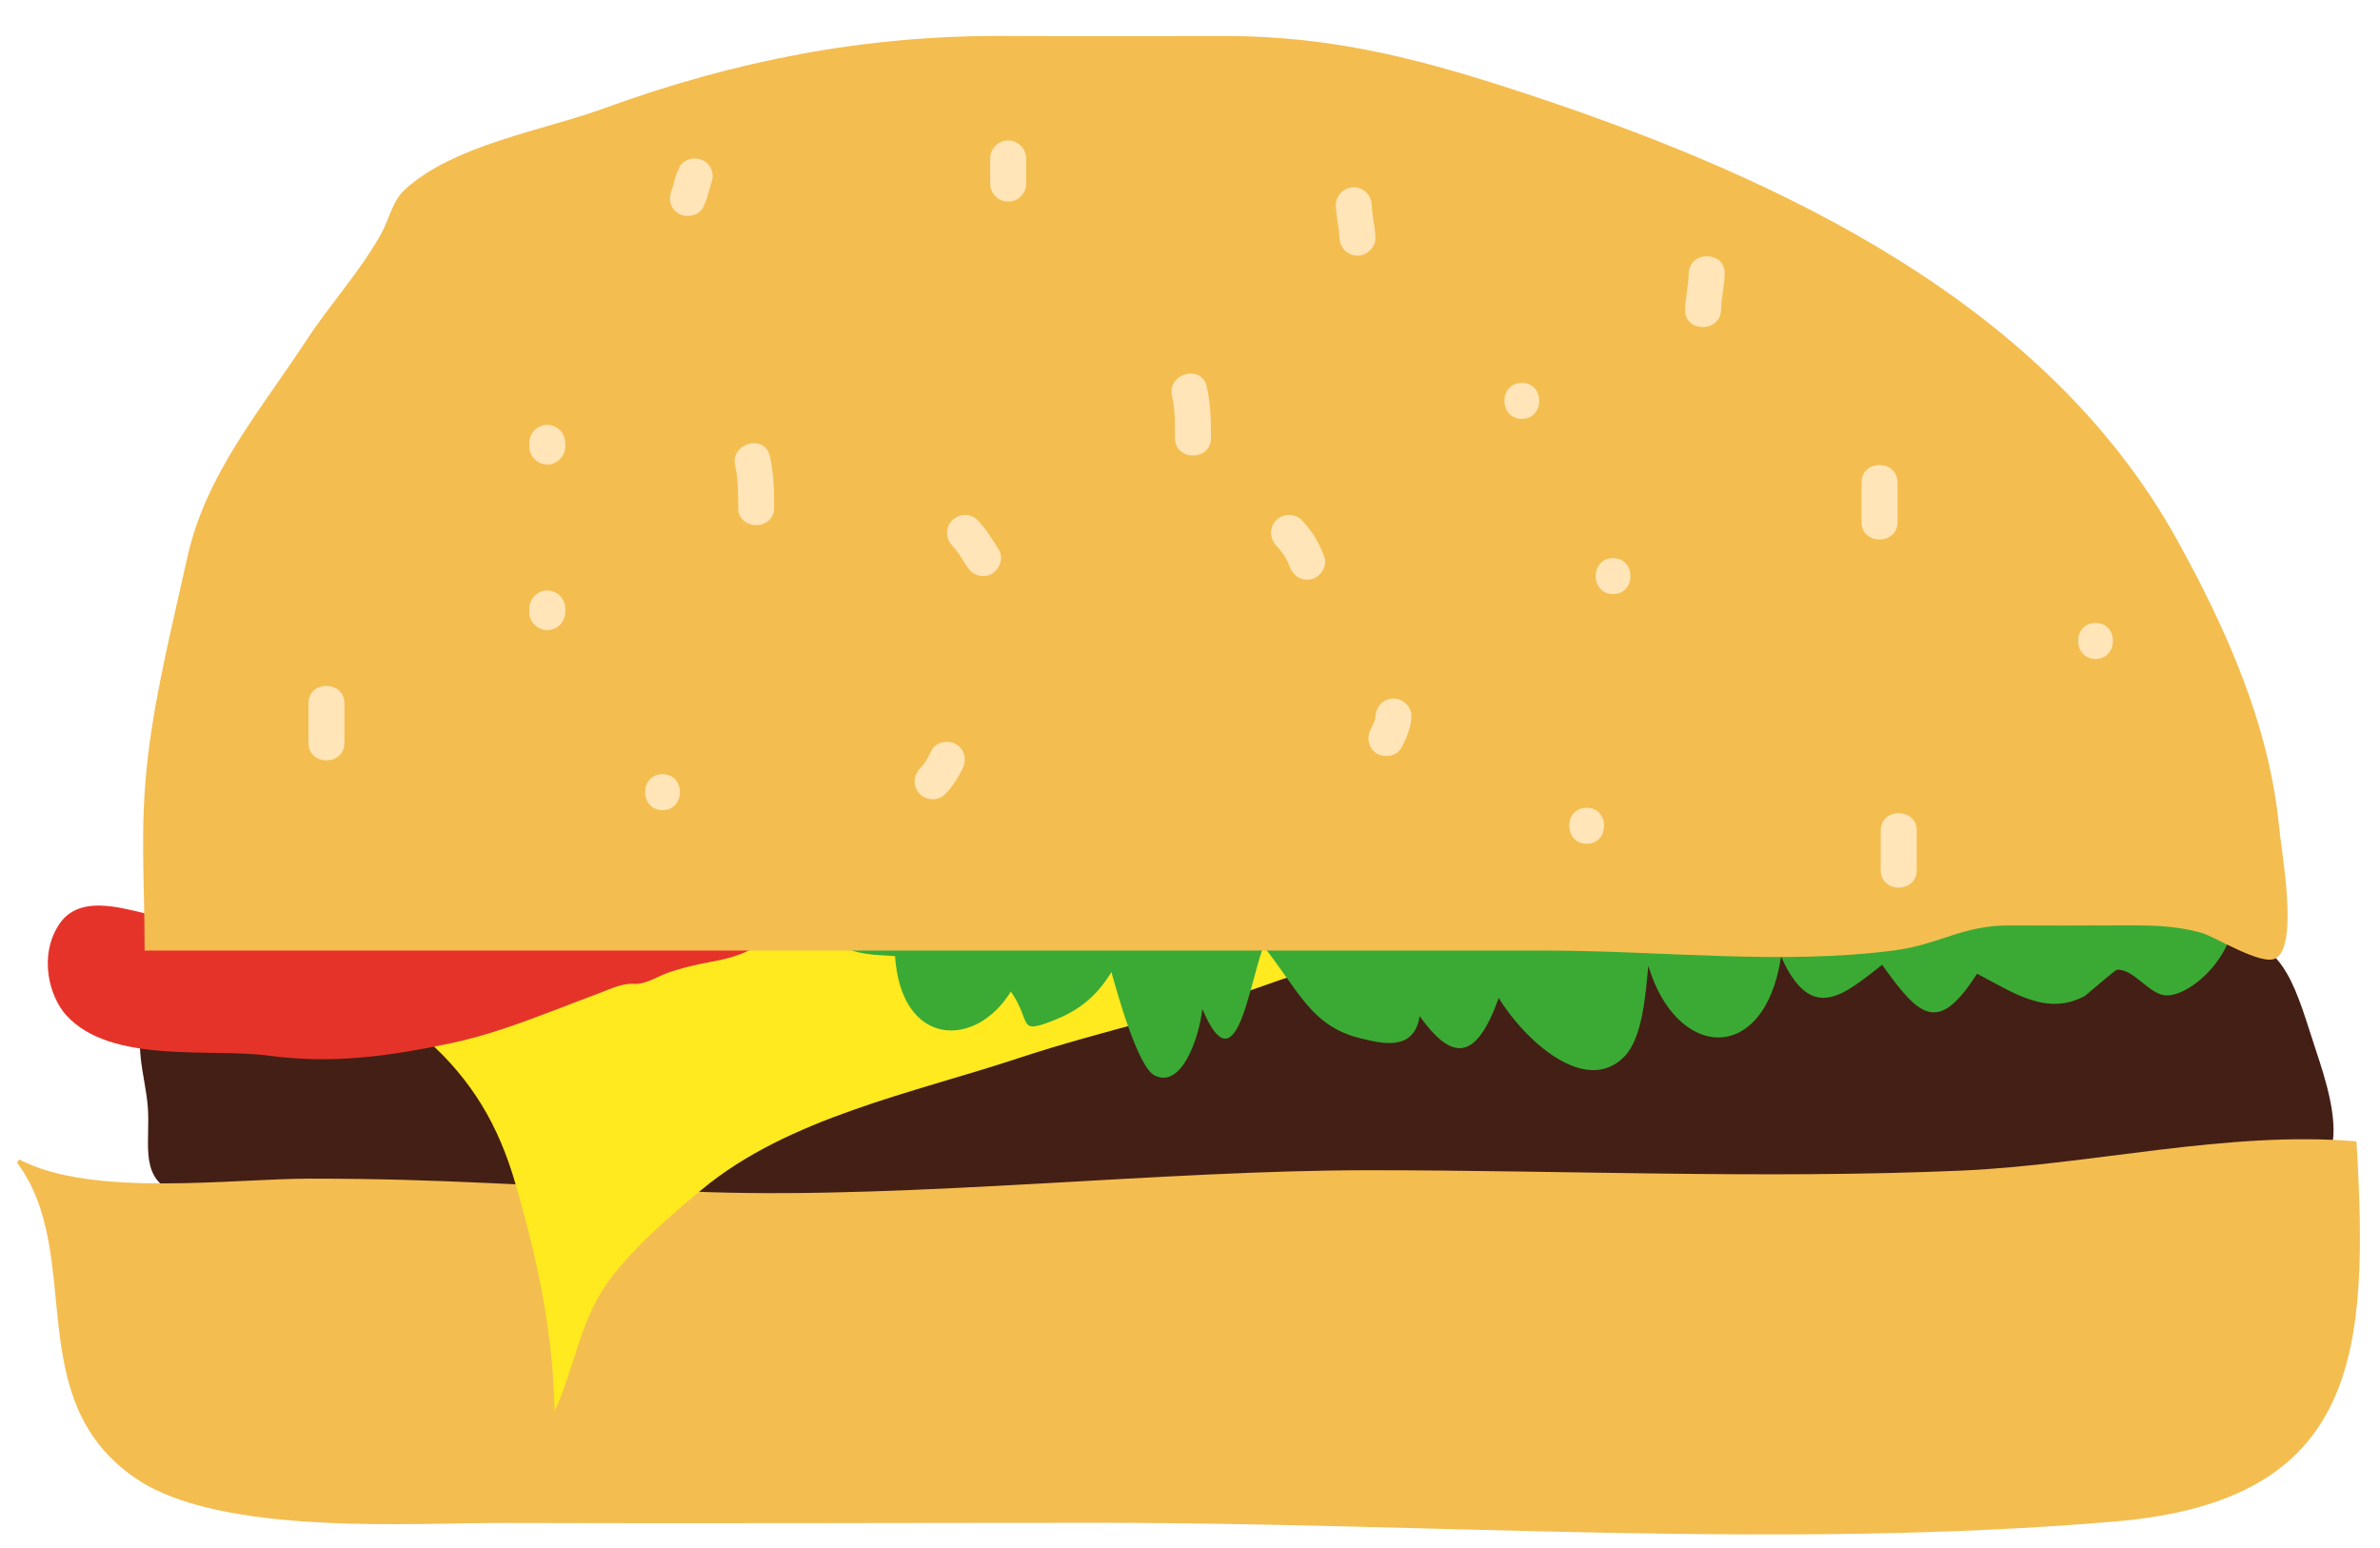 <?xml version="1.0" encoding="utf-8"?>
<!-- Generator: Adobe Illustrator 16.0.3, SVG Export Plug-In . SVG Version: 6.00 Build 0)  -->
<!DOCTYPE svg PUBLIC "-//W3C//DTD SVG 1.1//EN" "http://www.w3.org/Graphics/SVG/1.1/DTD/svg11.dtd">
<svg version="1.1" id="Ebene_1" xmlns="http://www.w3.org/2000/svg" xmlns:xlink="http://www.w3.org/1999/xlink" x="0px" y="0px"
	 width="330.5px" height="215px" viewBox="0 0 330.5 215" enable-background="new 0 0 330.5 215" xml:space="preserve">
<path fill="#441F15" d="M100,167.031c-8.109,0.468-16.535-1.761-24.79-1.761c-10.046,0-20.093,0-30.139,0
	c-5.295,0-16.473,2.604-21.445,0.038c-4.307-2.223-2.692-6.996-3.116-11.78c-0.386-4.352-2.127-8.807-0.153-12.972
	c2.84-5.991,10.675-8.237,15.941-8.774c23.806-2.425,48.65,0.029,72.575,0.029c57.503,0,114.704-1.762,172.325-1.762
	c9.422,0,19.092-0.756,28.482-0.009c7.78,0.619,9.225,7.673,11.94,15.864c1.19,3.59,3.461,10.333,1.902,14.251
	c-3.059,7.687-16.977,5.038-22.969,5.572c-66.649,5.942-134.084,4.238-201.054,4.238"/>
<path fill="#F4BD50" d="M2.375,161.458c9.548,12.802,0.25,32.933,16.624,43.931c11.84,7.952,38.578,6.049,50.94,6.09
	c27.611,0.091,55.225-0.021,82.837-0.021c46.5,0,94.628,3.755,140.943-0.182c33.952-2.885,35.252-23.469,33.512-52.786
	c-17.908-1.518-36.812,3.281-54.898,4.063c-27.313,1.183-54.94-0.054-82.288-0.054c-28.561,0-63.17,3.952-91.498,3.047
	C71,164.667,62.452,163.664,43,163.667c-10.836,0.002-30.268,2.65-40.333-2.667"/>
<path fill="#FFEA1F" d="M44.5,131c3.042,5.907,9.961,9.076,14.731,13.35c6.291,5.636,9.959,11.822,12.316,19.915
	c3.078,10.569,5.298,20.813,5.457,31.715c2.625-5.627,3.487-12.159,7.024-17.376c3.296-4.86,8.925-9.68,13.438-13.43
	c11.999-9.971,29.48-13.438,43.98-18.242c11.686-3.872,23.813-6.31,35.45-10.555c6.206-2.264,13.157-2.955,19.104-5.377"/>
<path fill="#3AAA35" d="M116.059,126.207c-2.789,6.893,5.931,6.293,8.233,6.567c0.847,12.651,11.169,12.907,16.081,4.918
	c2.955,4.234,0.864,5.949,5.658,4.115c3.35-1.281,6.009-3.056,8.307-6.823c0.909,3.249,3.69,13.22,6.016,14.364
	c3.755,1.848,6.157-5.245,6.612-9.249c4.717,11.245,6.452-3.5,8.499-8.685c4.911,6.138,6.602,11.143,13.56,12.79
	c2.573,0.609,7.347,1.973,8.112-3.104c4.457,6.206,7.801,6.415,10.983-2.532c3.441,5.682,11.934,13.66,17.393,8.204
	c2.558-2.56,2.977-8.436,3.383-12.665c3.909,13.111,16.17,13.854,18.436-1.278c4.234,9.522,8.809,5.193,14.037,1.145
	c5.238,7.392,7.825,9.614,13.175,1.23c5.111,2.68,9.683,5.922,14.971,3.095c0.091-0.047,4.249-3.628,4.439-3.643
	c2.155-0.158,4.132,2.911,6.29,3.485c3.672,0.974,12.23-6.922,9.379-13.97c-3.195-7.9-12.903-1.071-17.105-0.031
	c-11.51,2.847-23.909-0.285-35.563,0.65c-45.811,3.679-92.182,0.915-138.101,0.915"/>
<path fill="#E6332A" d="M98.446,133.619c4.371-0.807,10.295-2.158,10.333-10.188c-8.559-1.555-13.169-0.691-21.717,3.444
	c-14.346,6.941-28.319,5.24-42.558,3.313c-7.623-1.033-15.251-2.031-22.875-3.066c-3.262-0.442-10.272-3.469-13.389,1.196
	c-2.908,4.352-1.433,10.055,0.998,12.704c6.221,6.781,20.076,4.499,27.949,5.554c8.833,1.183,16.512,0.169,25.5-1.726
	c4.898-1.034,9.705-2.806,14.481-4.635c1.928-0.738,3.854-1.486,5.786-2.203c1.644-0.609,3.383-1.501,5.083-1.395
	c1.621,0.101,3.106-0.96,4.671-1.521C94.597,134.422,96.521,133.975,98.446,133.619z"/>
<path fill="#F4BD50" d="M20.083,132c0-10.021-0.711-17.159,0.476-27.094c1.081-9.048,3.472-18.562,5.444-27.47
	c2.583-11.671,10.156-20.405,16.627-30.302c3.211-4.912,7.416-9.485,10.244-14.579c1.277-2.3,1.551-4.595,3.399-6.278
	c6.797-6.188,19.152-8.151,27.595-11.23c18.113-6.607,36.156-10.145,55.514-10.055c10.197,0.047,20.396,0.026,30.593,0.011
	c15.586-0.022,28.184,3.422,43.113,8.398c34.116,11.369,71.063,28.673,89.285,61.666c6.835,12.374,12.765,25.66,14.12,39.81
	c0.325,3.404,2.716,16.264-0.441,18.179c-1.904,1.155-8.4-2.96-10.247-3.491c-3.942-1.136-7.58-1.077-11.669-1.064
	c-5.023,0.016-10.05,0.037-15.073,0.004c-6.458-0.044-9.74,2.637-15.899,3.456c-15.567,2.072-32.629,0.04-48.385,0.04
	c-20.232,0-40.464,0-60.696,0c-44.695,0-89.39,0-134.084,0"/>
<g>
	<line fill="#CBBBA0" x1="76" y1="61.5" x2="76" y2="62"/>
	<g>
		<path fill="#FFE5B7" d="M73.5,61.5c0,0.167,0,0.333,0,0.5c0,1.363,1.137,2.5,2.5,2.5s2.5-1.137,2.5-2.5c0-0.167,0-0.333,0-0.5
			c0-1.363-1.137-2.5-2.5-2.5S73.5,60.137,73.5,61.5L73.5,61.5z"/>
	</g>
</g>
<g>
	<line fill="#CBBBA0" x1="76" y1="84.5" x2="76" y2="85"/>
	<g>
		<path fill="#FFE5B7" d="M73.5,84.5c0,0.167,0,0.333,0,0.5c0,1.363,1.137,2.5,2.5,2.5s2.5-1.137,2.5-2.5c0-0.167,0-0.333,0-0.5
			c0-1.363-1.137-2.5-2.5-2.5S73.5,83.137,73.5,84.5L73.5,84.5z"/>
	</g>
</g>
<g>
	<path fill="#CBBBA0" d="M104.5,64c0.5,2,0.5,4.5,0.5,6.5"/>
	<g>
		<path fill="#FFE5B7" d="M102.089,64.665c0.439,1.911,0.41,3.885,0.411,5.835c0.001,3.224,5.001,3.225,5,0
			c-0.001-2.401-0.048-4.813-0.589-7.165C106.188,60.194,101.367,61.526,102.089,64.665L102.089,64.665z"/>
	</g>
</g>
<g>
	<path fill="#CBBBA0" d="M165.167,54.333c0.5,2,0.5,4.5,0.5,6.5"/>
	<g>
		<path fill="#FFE5B7" d="M162.756,54.998c0.439,1.911,0.41,3.885,0.411,5.835c0.001,3.224,5.001,3.225,5,0
			c0-2.401-0.048-4.813-0.589-7.165C166.854,50.527,162.034,51.86,162.756,54.998L162.756,54.998z"/>
	</g>
</g>
<g>
	<path fill="#CBBBA0" d="M134,74c1,1,1.5,2,2.5,3.5"/>
	<g>
		<path fill="#FFE5B7" d="M132.232,75.768c0.19,0.195,0.372,0.396,0.548,0.604c-0.396-0.469,0.226,0.327,0.311,0.453
			c0.43,0.637,0.826,1.296,1.25,1.938c0.75,1.134,2.196,1.614,3.42,0.897c1.126-0.66,1.649-2.283,0.897-3.42
			c-0.91-1.376-1.731-2.816-2.891-4.006c-0.951-0.976-2.581-0.955-3.535,0C131.26,73.205,131.281,74.793,132.232,75.768
			L132.232,75.768z"/>
	</g>
</g>
<g>
	<path fill="#CBBBA0" d="M179,74c1,1,2,2.5,2.5,4"/>
	<g>
		<path fill="#FFE5B7" d="M177.232,75.768c0.777,0.801,1.515,1.927,1.856,2.897c0.453,1.284,1.691,2.127,3.076,1.746
			c1.243-0.342,2.199-1.79,1.746-3.075c-0.677-1.917-1.725-3.642-3.144-5.103c-0.949-0.978-2.583-0.953-3.535,0
			C176.259,73.206,176.283,74.791,177.232,75.768L177.232,75.768z"/>
	</g>
</g>
<g>
	<path fill="#CBBBA0" d="M224,80"/>
	<g>
		<path fill="#FFE5B7" d="M224,82.5c3.225,0,3.225-5,0-5S220.775,82.5,224,82.5L224,82.5z"/>
	</g>
</g>
<g>
	<path fill="#CBBBA0" d="M220.333,114.666"/>
	<g>
		<path fill="#FFE5B7" d="M220.333,117.166c3.225,0,3.225-5,0-5S217.108,117.166,220.333,117.166L220.333,117.166z"/>
	</g>
</g>
<g>
	<path fill="#CBBBA0" d="M290.999,88.999"/>
	<g>
		<path fill="#FFE5B7" d="M290.999,91.499c3.225,0,3.225-5,0-5S287.774,91.499,290.999,91.499L290.999,91.499z"/>
	</g>
</g>
<g>
	<path fill="#CBBBA0" d="M211.332,55.666"/>
	<g>
		<path fill="#FFE5B7" d="M211.332,58.166c3.225,0,3.225-5,0-5S208.107,58.166,211.332,58.166L211.332,58.166z"/>
	</g>
</g>
<g>
	<path fill="#CBBBA0" d="M193.5,99.5c0,1-0.5,2-1,3"/>
	<g>
		<path fill="#FFE5B7" d="M191,99.5c-0.024,0.697,0.13-0.5-0.021,0.192c-0.048,0.22-0.127,0.433-0.202,0.643
			c0.177-0.496-0.097,0.214-0.118,0.261c-0.102,0.216-0.21,0.429-0.316,0.643c-0.609,1.219-0.336,2.698,0.896,3.42
			c1.116,0.654,2.813,0.322,3.42-0.896c0.683-1.367,1.288-2.71,1.342-4.262c0.048-1.363-1.173-2.5-2.5-2.5
			C192.102,97,191.048,98.139,191,99.5L191,99.5z"/>
	</g>
</g>
<g>
	<path fill="#CBBBA0" d="M131.5,105.5c-0.5,1-1,2-2,3"/>
	<g>
		<path fill="#FFE5B7" d="M129.341,104.238c-0.226,0.451-0.455,0.898-0.71,1.333c-0.135,0.229-0.285,0.449-0.438,0.667
			c0.183-0.229,0.183-0.23,0-0.006c-0.144,0.175-0.303,0.338-0.46,0.5c-0.95,0.976-0.973,2.563,0,3.535
			c0.953,0.953,2.585,0.977,3.535,0c1.006-1.034,1.75-2.224,2.391-3.506c0.61-1.219,0.334-2.699-0.897-3.42
			C131.644,102.687,129.951,103.021,129.341,104.238L129.341,104.238z"/>
	</g>
</g>
<g>
	<path fill="#CBBBA0" d="M92,110"/>
	<g>
		<path fill="#FFE5B7" d="M92,112.5c3.224,0,3.224-5,0-5S88.776,112.5,92,112.5L92,112.5z"/>
	</g>
</g>
<g>
	<path fill="#CBBBA0" d="M140,22c0,1,0,2.5,0,3.5"/>
	<g>
		<path fill="#FFE5B7" d="M137.5,22c0,1.167,0,2.333,0,3.5c0,1.363,1.137,2.5,2.5,2.5s2.5-1.137,2.5-2.5c0-1.167,0-2.333,0-3.5
			c0-1.363-1.137-2.5-2.5-2.5S137.5,20.637,137.5,22L137.5,22z"/>
	</g>
</g>
<g>
	<path fill="#CBBBA0" d="M188,28.5c0,1.5,0.5,3,0.5,4.5"/>
	<g>
		<path fill="#FFE5B7" d="M185.5,28.5c0.035,1.539,0.467,3.02,0.5,4.5c0.031,1.362,1.114,2.5,2.5,2.5c1.34,0,2.531-1.137,2.5-2.5
			c-0.035-1.539-0.467-3.02-0.5-4.5c-0.031-1.362-1.114-2.5-2.5-2.5C186.66,26,185.469,27.137,185.5,28.5L185.5,28.5z"/>
	</g>
</g>
<g>
	<path fill="#CBBBA0" d="M96.5,24.5c-0.5,1-0.5,2-1,3"/>
	<g>
		<path fill="#FFE5B7" d="M94.341,23.238c-0.287,0.615-0.526,1.228-0.698,1.883c-0.056,0.214-0.108,0.429-0.164,0.643
			c-0.026,0.1-0.342,0.912-0.138,0.474c-0.576,1.235-0.359,2.685,0.897,3.42c1.093,0.64,2.845,0.338,3.42-0.897
			c0.287-0.615,0.526-1.228,0.698-1.883c0.056-0.214,0.108-0.429,0.164-0.643c0.026-0.1,0.342-0.912,0.138-0.474
			c0.576-1.235,0.359-2.685-0.897-3.42C96.669,21.701,94.917,22.003,94.341,23.238L94.341,23.238z"/>
	</g>
</g>
<g>
	<path fill="#CBBBA0" d="M261,67c0,2,0,3.5,0,5.5"/>
	<g>
		<path fill="#FFE5B7" d="M258.5,67c0,1.833,0,3.667,0,5.5c0,3.224,5,3.224,5,0c0-1.833,0-3.667,0-5.5
			C263.5,63.776,258.5,63.776,258.5,67L258.5,67z"/>
	</g>
</g>
<g>
	<path fill="#CBBBA0" d="M263.667,115.334c0,2,0,3.5,0,5.5"/>
	<g>
		<path fill="#FFE5B7" d="M261.167,115.334c0,1.833,0,3.666,0,5.5c0,3.224,5,3.224,5,0c0-1.834,0-3.667,0-5.5
			C266.167,112.109,261.167,112.109,261.167,115.334L261.167,115.334z"/>
	</g>
</g>
<g>
	<path fill="#CBBBA0" d="M45.333,97.668c0,2,0,3.5,0,5.5"/>
	<g>
		<path fill="#FFE5B7" d="M42.833,97.668c0,1.833,0,3.666,0,5.5c0,3.224,5,3.224,5,0c0-1.834,0-3.667,0-5.5
			C47.833,94.443,42.833,94.443,42.833,97.668L42.833,97.668z"/>
	</g>
</g>
<g>
	<path fill="#CBBBA0" d="M237,38c0,1.5-0.5,3.5-0.5,5"/>
	<g>
		<path fill="#FFE5B7" d="M234.5,38c-0.033,1.678-0.467,3.295-0.5,5c-0.063,3.226,4.937,3.22,5,0c0.033-1.678,0.467-3.295,0.5-5
			C239.563,34.774,234.563,34.78,234.5,38L234.5,38z"/>
	</g>
</g>
</svg>
